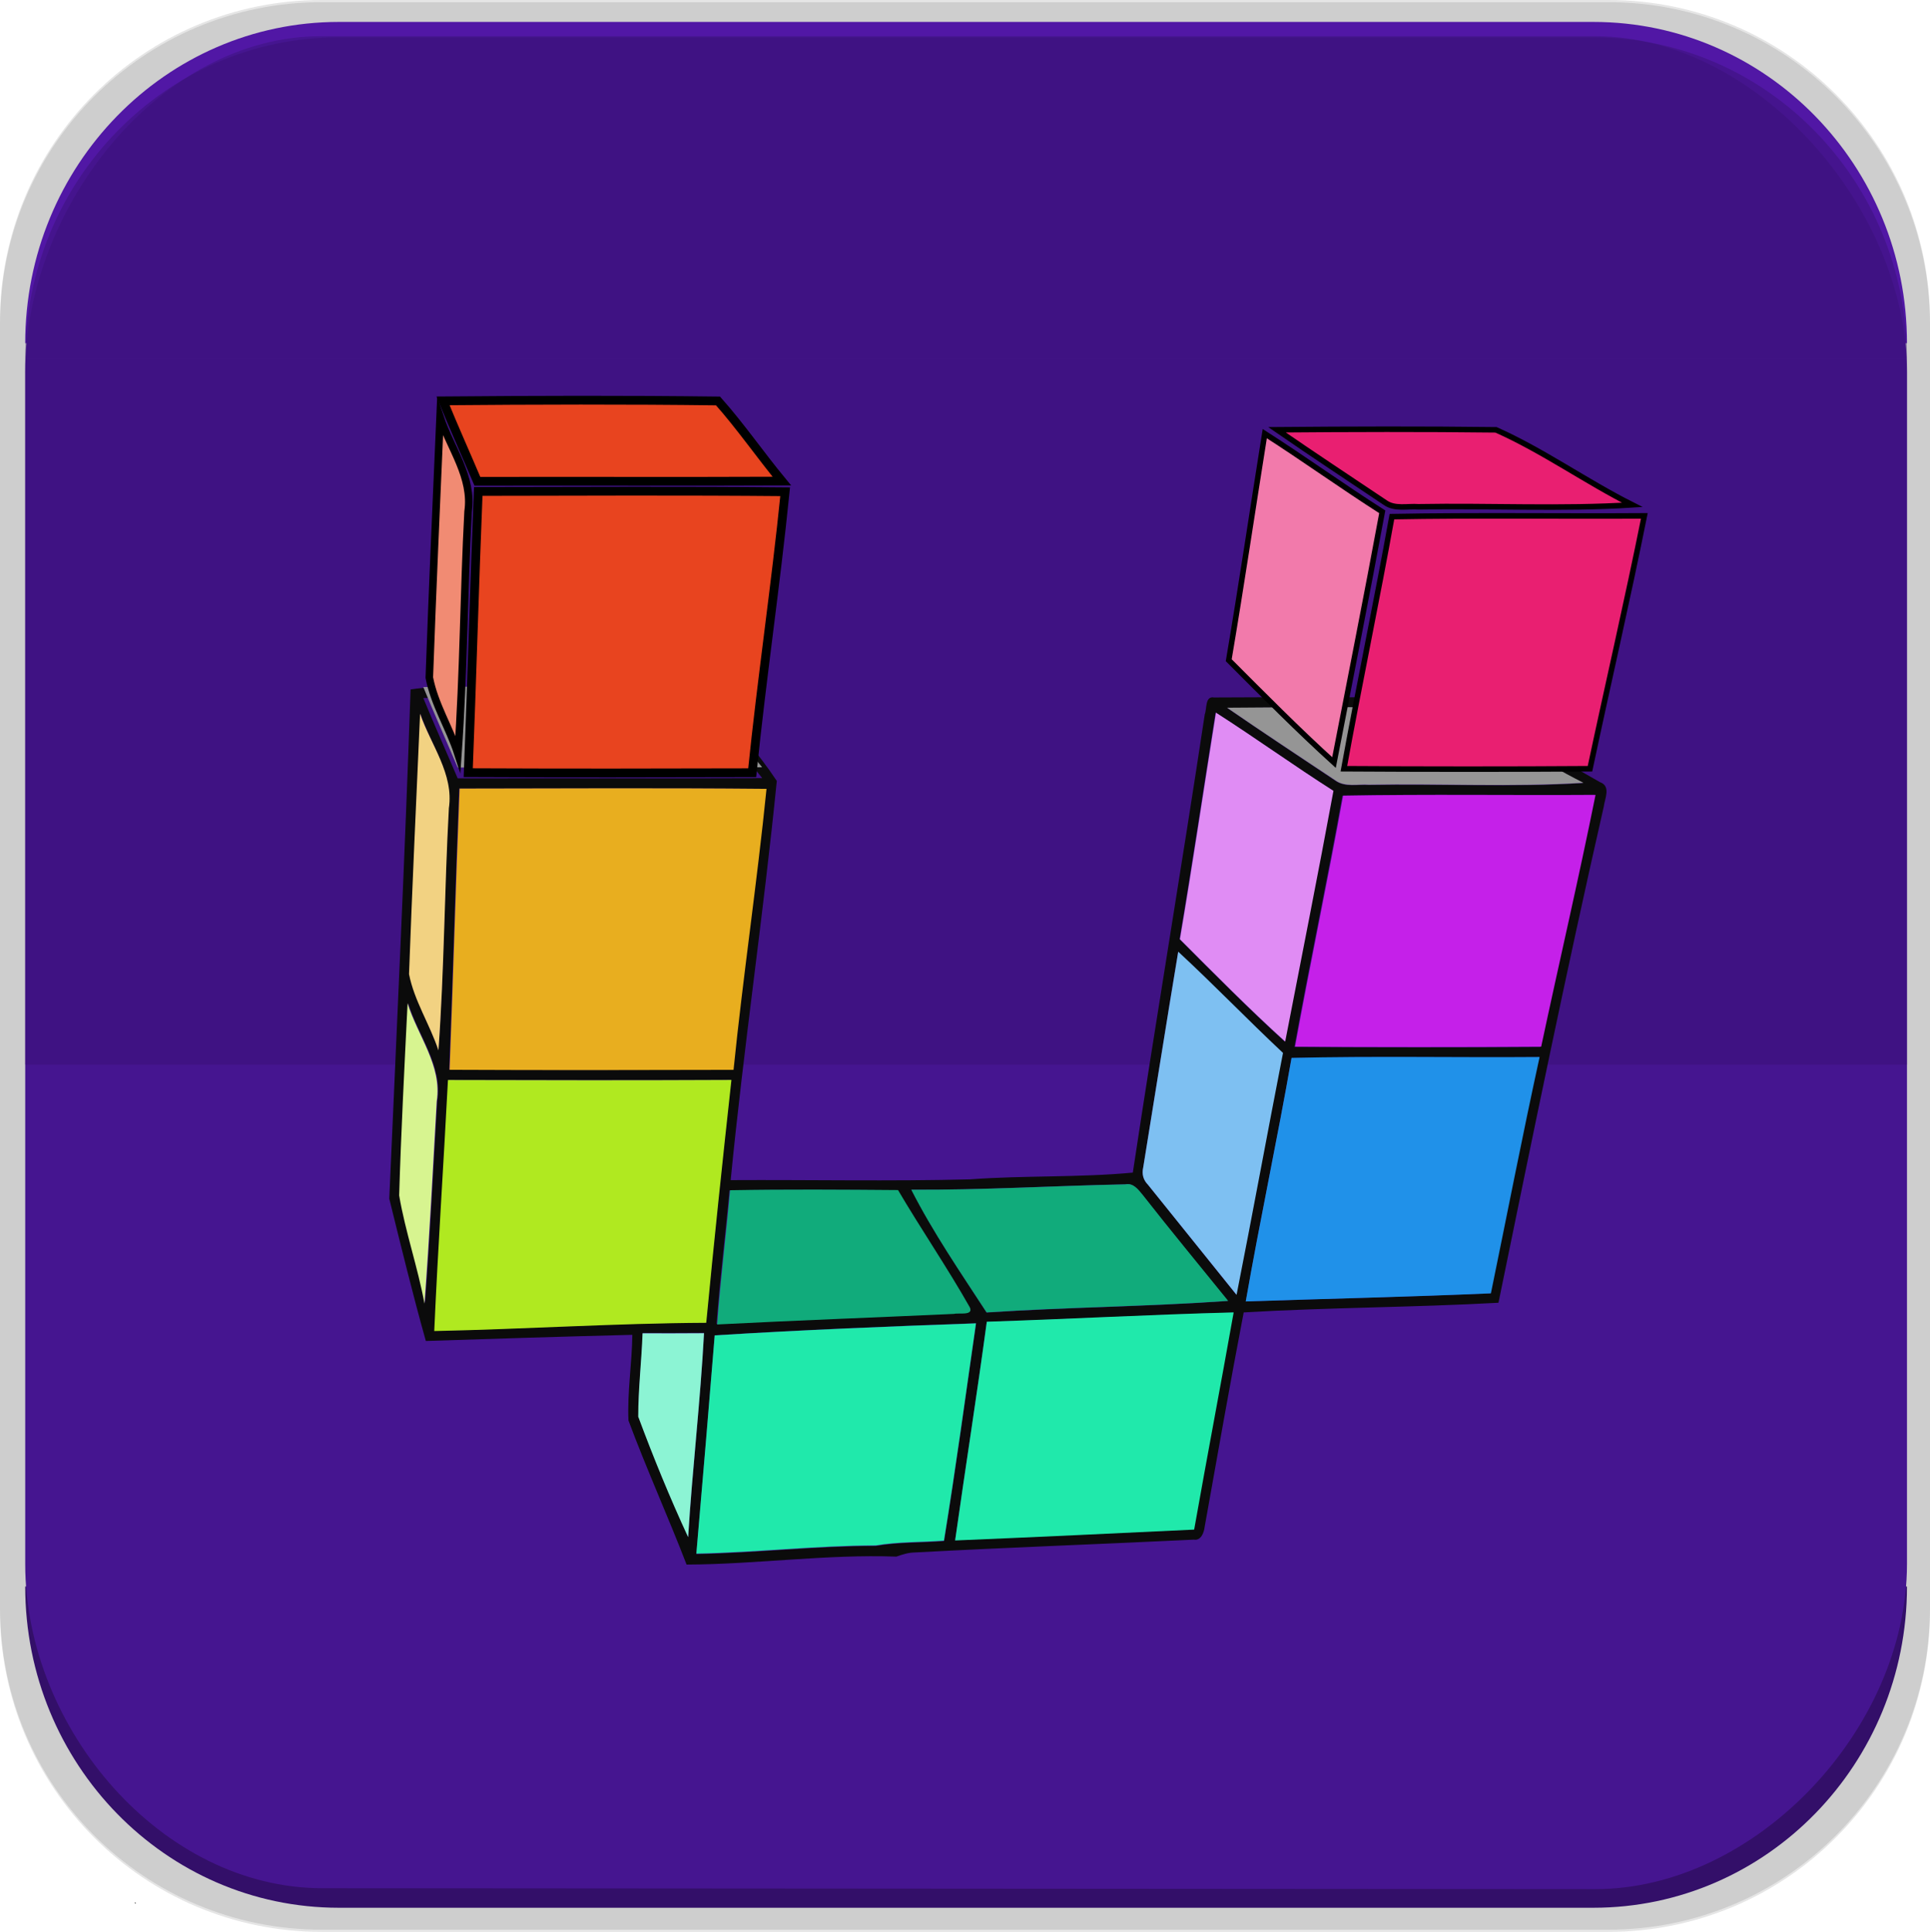 <svg width="1760" height="1762" xmlns="http://www.w3.org/2000/svg" xmlns:xlink="http://www.w3.org/1999/xlink" xml:space="preserve" overflow="hidden"><defs><clipPath id="clip0"><rect x="650" y="265" width="1760" height="1762"/></clipPath></defs><g clip-path="url(#clip0)" transform="translate(-650 -265)"><path d="M650 558.339C650 396.332 781.332 265 943.339 265L2116.66 265C2278.67 265 2410 396.332 2410 558.339L2410 1731.66C2410 1893.67 2278.67 2025 2116.66 2025L943.339 2025C781.332 2025 650 1893.67 650 1731.66Z" fill="#000000" fill-rule="evenodd" fill-opacity="0.102"/><path d="M673 1712 2389 1712C2389 1873.82 2260.95 2005 2102.99 2005L959.006 2005C801.049 2005 673 1873.82 673 1712Z" fill="#391175" fill-rule="evenodd"/><path d="M673 578C673 416.18 801.049 285 959.006 285L2102.99 285C2260.95 285 2389 416.18 2389 578L673 578Z" fill="#5A1AB8" fill-rule="evenodd"/><path d="M673 604.308C673 454.187 796.415 298 942.732 298L2104.86 298C2251.18 298 2389 454.187 2389 604.308L2389 1691.55C2389 1841.67 2251.18 1988 2104.86 1988L943.942 1987.18C797.626 1987.18 673 1841.67 673 1691.55L673 604.308Z" fill="#4D17A0" fill-rule="evenodd"/><path d="M673 592C673 430.181 801.049 299 959.006 299L2102.99 299C2260.95 299 2389 430.181 2389 592L673 592Z" fill="#401383" fill-rule="evenodd" fill-opacity="0.502"/><rect x="673" y="592" width="1716" height="644" fill="#401383" fill-opacity="0.502"/><path d="M650 560.339C650 398.332 781.332 267 943.339 267L2116.66 267C2278.67 267 2410 398.332 2410 560.339L2410 1733.66C2410 1895.67 2278.67 2027 2116.66 2027L943.339 2027C781.332 2027 650 1895.67 650 1733.66Z" fill="#000000" fill-rule="evenodd" fill-opacity="0.102"/><path d="M773 2001 773 2000C773.334 2000.17 773.834 2000.67 774.001 2001L773 2001Z" fill="#0B0B0B" fill-rule="evenodd"/><path d="M1038.33 1488.05C1026.28 1445.07 1015.69 1401.64 1005 1358.31 1011.76 1203.55 1019.17 1048.63 1024.42 893.816 1031.58 892.706 1038.84 892 1046.1 892 1126.54 892.403 1207.02 891.848 1287.46 892.252 1294.22 891.294 1297.24 898.457 1301.13 902.442 1319.79 927.715 1341.02 951.121 1358.37 977.251 1346.26 1098.77 1328.21 1219.79 1316.31 1341.36 1389.13 1340.96 1462 1342.52 1534.82 1340.65 1584.14 1336.97 1633.77 1339.14 1683.04 1334.5 1704.12 1195.07 1727.57 1055.94 1748.65 916.466 1750.71 911.522 1748.7 899.567 1757.17 901.13 1825.91 900.626 1894.69 901.181 1963.43 900.828 1975.63 899.466 1985.37 907.84 1995.4 913.338 2033.27 935.029 2071.15 956.771 2109.02 978.361 2119.31 981.993 2113.41 993.444 2112.45 1000.91 2078.26 1151.18 2047.39 1302.21 2016.48 1453.2 1939.12 1457.48 1861.51 1457.43 1784.15 1462.02 1771.64 1527.15 1760.19 1592.42 1748.54 1657.65 1747.94 1662.74 1745.27 1670.36 1738.66 1669.25 1653.89 1673.39 1569.06 1676.36 1484.29 1680.95 1478.39 1681 1472.84 1682.82 1467.4 1684.74 1403.75 1682.42 1339.91 1691.75 1276.11 1692 1259.12 1647.96 1239.6 1604.88 1223.11 1560.59 1221.95 1534.56 1226.34 1508.53 1226.64 1482.45 1163.86 1484.02 1101.12 1485.98 1038.33 1488.05M1037.63 1453.7C1042.22 1392.31 1045.24 1330.77 1048.77 1269.27 1053.82 1236.89 1031.38 1209.65 1022.25 1179.99 1019.37 1238.35 1016.35 1296.72 1014.58 1355.13 1020.23 1388.37 1031.53 1420.51 1037.63 1453.7M1049.73 1222.71C1054.93 1149.27 1055.08 1075.52 1059.01 1001.97 1063.55 970.643 1042.87 944.261 1033.39 915.911 1029.96 995.008 1026.38 1074.16 1023.56 1153.25 1028.2 1177.57 1042.12 1199.16 1049.73 1222.71M1067.38 974.931C1159.97 974.729 1252.56 975.133 1345.15 974.729 1325.33 950.768 1307.48 924.839 1286.91 901.736 1203.34 900.676 1119.63 900.928 1036.01 901.635 1046.1 926.252 1056.99 950.465 1067.38 974.931M1046.55 1478.72C1129.01 1477.01 1211.36 1471.61 1293.76 1471.2 1300.77 1397.35 1308.59 1323.55 1316.66 1249.8 1230.78 1250.21 1144.89 1250.11 1059.01 1249.85 1055.08 1326.13 1049.93 1402.4 1046.55 1478.72M1059.57 1240.57C1145.8 1240.98 1232.09 1240.87 1318.37 1240.62 1327.05 1155.07 1339.81 1070.02 1348.43 984.465 1255.24 983.607 1161.94 984.061 1068.69 984.213 1065.21 1069.67 1062.94 1155.12 1059.57 1240.57M1277.58 1666.78C1281.36 1604.63 1288.72 1542.79 1292 1480.59 1273.39 1480.74 1254.78 1480.74 1236.17 1480.69 1235.27 1506.06 1232.24 1531.44 1232.24 1556.76 1246.01 1593.94 1260.98 1630.76 1277.58 1666.78M1285.04 1682.47C1339.66 1681.46 1394.07 1675.05 1448.69 1675 1469.26 1671.52 1490.19 1672.18 1510.92 1670.61 1521.61 1604.53 1530.64 1538.14 1540.12 1471.86 1460.69 1474.63 1381.16 1477.91 1301.78 1482.86 1296.39 1549.44 1290.79 1615.98 1285.04 1682.47M1303.45 1472.57C1375.46 1468.88 1447.53 1466.26 1519.54 1462.98 1523.47 1461.77 1537.49 1464.95 1533.91 1457.08 1513.34 1420.91 1489.64 1386.51 1468.4 1350.64 1417.32 1350.24 1366.28 1349.89 1315.2 1350.79 1311.62 1391.4 1306.42 1431.91 1303.45 1472.57M1549.75 1462.17C1622.92 1457.33 1696.45 1456.83 1769.57 1451.63 1743.55 1419.3 1717.13 1387.26 1691.61 1354.53 1687.68 1349.78 1683.24 1343.68 1676.13 1345.14 1611.12 1346.45 1546.17 1350.44 1481.21 1350.04 1500.98 1389.03 1525.95 1425.5 1549.75 1462.17M1521.05 1669.7C1593.47 1666.73 1665.94 1663.25 1738.36 1659.82 1750.01 1593.89 1762.56 1528.16 1774.26 1462.22 1699.43 1464.14 1624.64 1468.28 1549.85 1470.7 1540.87 1537.14 1530.43 1603.32 1521.05 1669.7M1696.9 1345.55C1723.73 1378.89 1750.51 1412.29 1777.29 1445.68 1791.76 1372.38 1805.18 1298.89 1819.45 1225.54 1787.28 1195.32 1756.71 1163.44 1724.34 1133.43 1713.45 1198.8 1703.21 1264.28 1692.57 1329.66 1691.16 1335.81 1692.57 1341.11 1696.9 1345.55M1725.6 1121.57C1757.12 1153.15 1788.49 1184.98 1821.52 1214.95 1836.24 1138.72 1851.42 1062.55 1865.49 986.18 1829.33 963.127 1794.54 938.005 1758.43 914.851 1747.44 983.758 1737.25 1052.77 1725.6 1121.57M1867.76 977.1C1876.59 983.406 1888.09 980.227 1898.22 980.984 1963.23 979.773 2028.58 983.305 2093.44 979.219 2051.18 957.982 2012.09 929.934 1969.03 910.766 1902.41 909.958 1835.69 910.16 1769.07 910.715 1801.7 933.213 1834.78 955.056 1867.76 977.1M1786.12 1451.93C1860.4 1449.46 1934.73 1447.8 2008.97 1444.57 2023.69 1372.79 2037.61 1300.8 2053.24 1229.22 1978.1 1229.83 1902.91 1228.26 1827.77 1230.03 1814.86 1304.18 1799.03 1377.78 1786.12 1451.93M1830.34 1219.89C1905.18 1220.34 1980.02 1220.39 2054.81 1219.89 2071.1 1143.21 2088.95 1066.84 2104.38 989.963 2027.63 990.468 1950.87 989.257 1874.17 990.67 1860.4 1067.19 1844.26 1143.37 1830.34 1219.89Z" fill="#0B0B0B" fill-rule="evenodd"/><path d="M1037.1 1454C1030.98 1420.77 1019.66 1388.61 1014 1355.33 1015.77 1296.85 1018.8 1238.43 1021.68 1180 1030.83 1209.69 1053.32 1236.96 1048.27 1269.38 1044.73 1330.94 1041.7 1392.54 1037.1 1454Z" fill="#D7F490" fill-rule="evenodd"/><path d="M1049.83 1223C1042.02 1199.43 1027.76 1177.82 1023 1153.49 1025.9 1074.35 1029.57 995.147 1033.08 916 1042.8 944.368 1063.99 970.767 1059.34 1002.11 1055.31 1075.71 1055.15 1149.51 1049.83 1223Z" fill="#F2D282" fill-rule="evenodd"/><path d="M1277.52 1667C1260.86 1631.02 1245.82 1594.23 1232 1557.09 1232 1531.8 1235.04 1506.45 1235.95 1481.1 1254.63 1481.15 1273.32 1481.15 1292 1481 1288.71 1543.13 1281.32 1604.92 1277.52 1667Z" fill="#8CF4D4" fill-rule="evenodd"/><path d="M1696.89 1345.63C1692.53 1341.18 1691.11 1335.87 1692.53 1329.7 1703.22 1264.17 1713.51 1198.53 1724.45 1133 1756.97 1163.09 1787.68 1195.04 1820 1225.33 1805.66 1298.85 1792.19 1372.53 1777.65 1446 1750.74 1412.53 1723.84 1379.05 1696.89 1345.63Z" fill="#7EC0F2" fill-rule="evenodd"/><path d="M1726 1121.66C1737.66 1052.87 1747.85 983.885 1758.86 915 1794.99 938.146 1829.81 963.26 1866 986.306 1851.92 1062.65 1836.73 1138.8 1821.99 1215 1788.93 1185.05 1757.54 1153.22 1726 1121.66Z" fill="#E08CF4" fill-rule="evenodd"/><path d="M1067.35 965C1056.97 940.504 1046.08 916.261 1036 891.613 1119.58 890.906 1203.25 890.654 1286.78 891.715 1307.35 914.847 1325.19 940.807 1345 964.798 1252.45 965.202 1159.9 964.798 1067.35 965Z" fill="#959595" fill-rule="evenodd"/><path d="M1046 1479C1049.39 1402.65 1054.55 1326.35 1058.5 1250.05 1144.66 1250.3 1230.83 1250.4 1317 1250 1308.9 1323.78 1301.06 1397.6 1294.03 1471.48 1211.35 1471.89 1128.73 1477.28 1046 1479Z" fill="#B0E920" fill-rule="evenodd"/><path d="M1060 1240.73C1063.38 1155.24 1065.65 1069.75 1069.13 984.256 1162.42 984.105 1255.76 983.651 1349 984.508 1340.37 1070.1 1327.61 1155.19 1318.93 1240.78 1232.6 1241.03 1146.28 1241.13 1060 1240.73Z" fill="#E8AE1F" fill-rule="evenodd"/><path d="M1285 1682C1290.75 1615.71 1296.34 1549.36 1301.74 1482.97 1381.09 1478.04 1460.6 1474.77 1540 1472 1530.52 1538.09 1521.5 1604.29 1510.81 1670.18 1490.09 1671.74 1469.17 1671.09 1448.6 1674.56 1394 1674.61 1339.6 1680.99 1285 1682Z" fill="#20E9AB" fill-rule="evenodd"/><path d="M1521 1670C1530.41 1603.45 1540.88 1537.1 1549.89 1470.5 1624.91 1468.07 1699.93 1463.92 1775 1462 1763.26 1528.1 1750.67 1593.99 1738.98 1660.09 1666.34 1663.53 1593.64 1667.02 1521 1670Z" fill="#20E9AB" fill-rule="evenodd"/><path d="M1867.88 976.845C1834.84 954.81 1801.69 932.976 1769 910.487 1835.75 909.932 1902.6 909.73 1969.35 910.537 2012.5 929.698 2051.66 957.734 2094 978.963 2029.02 983.047 1963.54 979.518 1898.4 980.728 1888.25 979.971 1876.73 983.148 1867.88 976.845Z" fill="#959595" fill-rule="evenodd"/><path d="M1786 1452C1798.95 1377.77 1814.84 1304.1 1827.79 1229.87 1903.18 1228.11 1978.61 1229.67 2054 1229.07 2038.32 1300.72 2024.35 1372.77 2009.58 1444.63 1935.1 1447.86 1860.53 1449.53 1786 1452Z" fill="#2091E9" fill-rule="evenodd"/><path d="M1831 1219.64C1844.92 1143.21 1861.05 1067.14 1874.82 990.712 1951.51 989.302 2028.26 990.511 2105 990.007 2089.57 1066.79 2071.72 1143.06 2055.43 1219.64 1980.66 1220.14 1905.83 1220.09 1831 1219.64Z" fill="#C520E9" fill-rule="evenodd"/><path d="M1304 1473C1306.97 1432.12 1312.17 1391.4 1315.75 1350.57 1366.82 1349.66 1417.85 1350.02 1468.92 1350.42 1490.15 1386.48 1513.85 1421.07 1534.42 1457.43 1538 1465.34 1523.98 1462.15 1520.05 1463.36 1448.05 1466.66 1376 1469.3 1304 1473Z" fill="#11AB7B" fill-rule="evenodd"/><path d="M1549.69 1462C1525.83 1425.41 1500.81 1389.01 1481 1350.1 1546.1 1350.51 1611.2 1346.53 1676.35 1345.22 1683.47 1343.76 1687.92 1349.85 1691.86 1354.58 1717.44 1387.25 1743.92 1419.21 1770 1451.48 1696.71 1456.66 1623.02 1457.17 1549.69 1462Z" fill="#11AB7B" fill-rule="evenodd"/><path d="M1067.6 952.5C1060.01 928.927 1046.13 907.323 1041.5 882.994 1044.32 803.846 1047.89 724.647 1051.31 645.5 1060.76 673.868 1081.39 700.267 1076.86 731.613 1072.94 805.208 1072.79 879.006 1067.6 952.5Z" stroke="#000000" stroke-width="6.875" stroke-miterlimit="8" fill="#F18B73" fill-rule="evenodd"/><path d="M1770.5 867.156C1782.16 798.372 1792.35 729.385 1803.36 660.5 1839.49 683.646 1874.31 708.76 1910.5 731.806 1896.42 808.155 1881.23 884.302 1866.49 960.5 1833.43 930.545 1802.04 898.725 1770.5 867.156Z" stroke="#000000" stroke-width="5.042" stroke-miterlimit="8" fill="#F27AAB" fill-rule="evenodd"/><path d="M1085.35 704C1074.97 679.504 1064.08 655.261 1054 630.614 1137.58 629.907 1221.25 629.654 1304.78 630.715 1325.35 653.847 1343.19 679.807 1363 703.798 1270.45 704.202 1177.9 703.798 1085.35 704Z" stroke="#000000" stroke-width="8.021" stroke-miterlimit="8" fill="#E8441F" fill-rule="evenodd"/><path d="M1077 969.729C1080.38 884.238 1082.65 798.747 1086.13 713.256 1179.42 713.104 1272.76 712.65 1366 713.508 1357.37 799.1 1344.61 884.187 1335.93 969.779 1249.6 970.031 1163.28 970.132 1077 969.729Z" stroke="#000000" stroke-width="8.021" stroke-miterlimit="8" fill="#E8441F" fill-rule="evenodd"/><path d="M1913.08 723.345C1880.14 701.309 1847.09 679.476 1814.5 656.987 1881.04 656.432 1947.69 656.23 2014.23 657.037 2057.25 676.198 2096.29 704.234 2138.5 725.462 2073.72 729.547 2008.44 726.017 1943.51 727.227 1933.38 726.471 1921.9 729.648 1913.08 723.345Z" stroke="#000000" stroke-width="5.042" stroke-miterlimit="8" fill="#E91F71" fill-rule="evenodd"/><path d="M1875.5 966.139C1889.42 889.38 1905.55 812.975 1919.32 736.216 1996.01 734.799 2072.76 736.014 2149.5 735.508 2134.07 812.621 2116.22 889.229 2099.93 966.139 2025.16 966.645 1950.33 966.595 1875.5 966.139Z" stroke="#000000" stroke-width="5.042" stroke-miterlimit="8" fill="#E91F71" fill-rule="evenodd"/></g></svg>